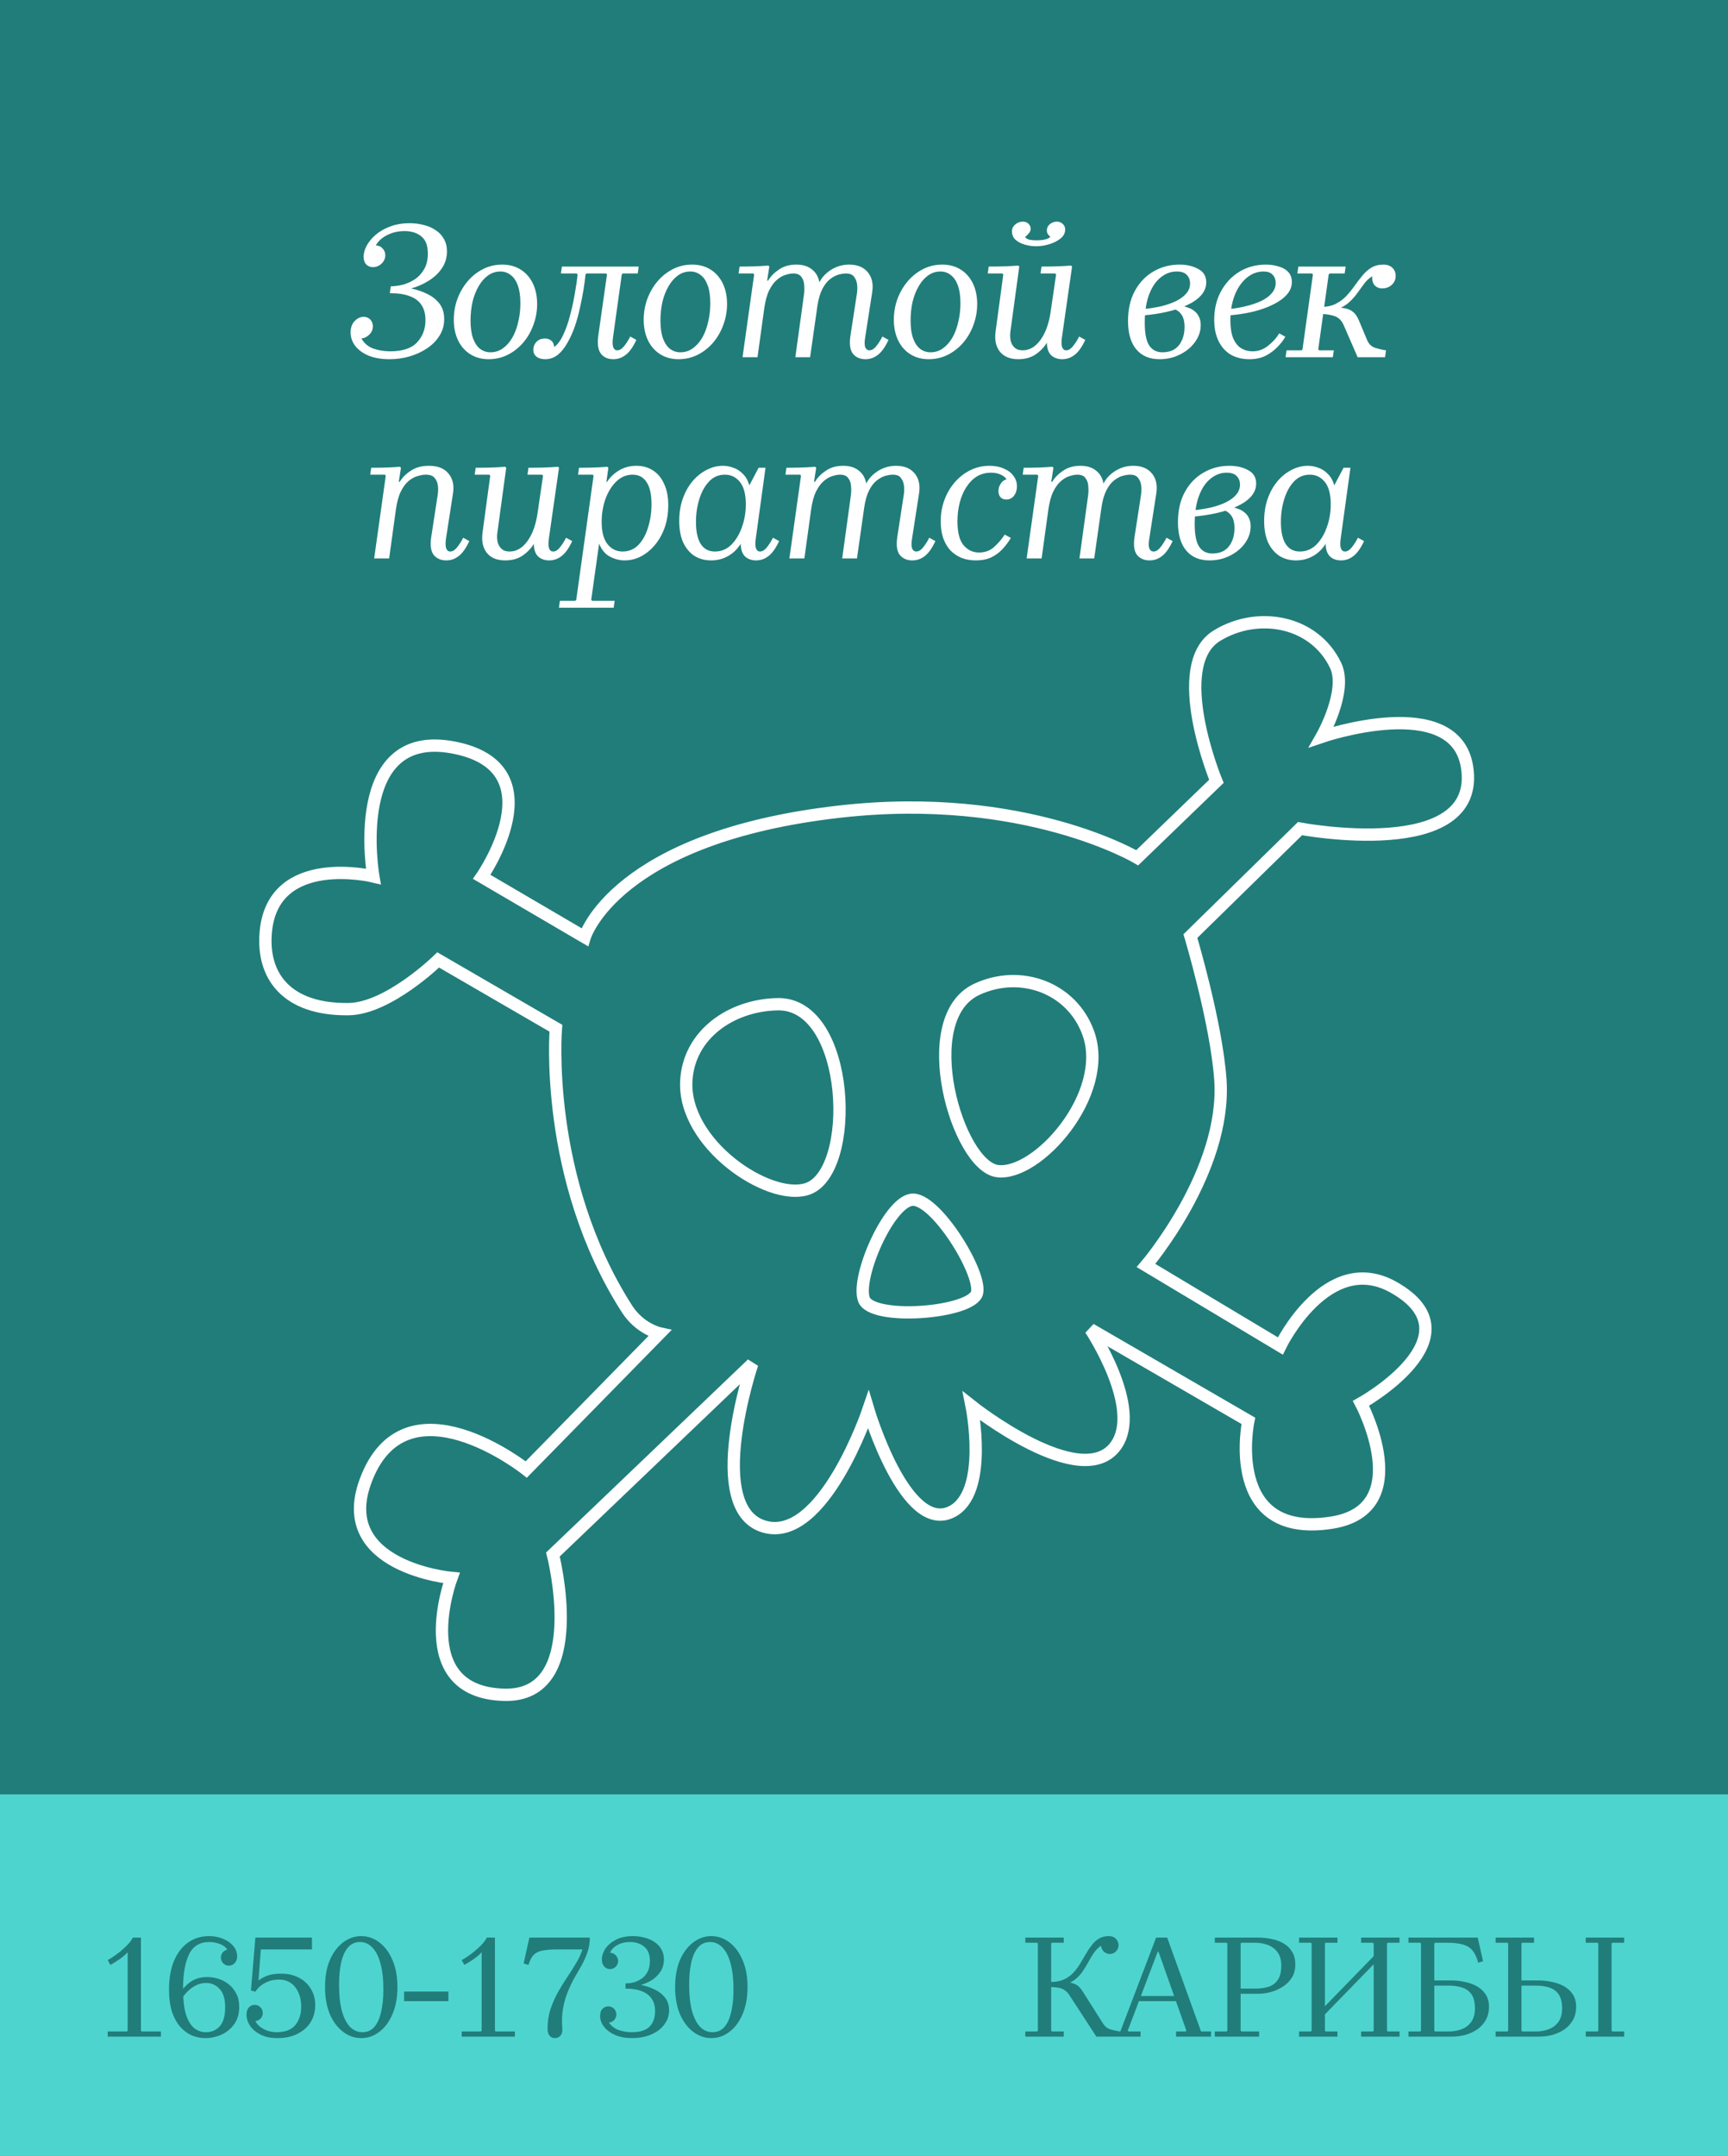 <svg width="421" height="525" viewBox="0 0 421 525" fill="none" xmlns="http://www.w3.org/2000/svg">
<rect width="421" height="525" fill="#217D7A"/>
<path d="M100.157 70.248C101.565 70.536 102.877 70.984 104.093 71.592C105.309 72.168 106.301 72.952 107.069 73.944C107.837 74.936 108.221 76.2 108.221 77.736C108.221 79.208 107.837 80.552 107.069 81.768C106.333 82.952 105.325 83.976 104.045 84.84C102.797 85.672 101.373 86.328 99.773 86.808C98.205 87.256 96.573 87.48 94.877 87.48C92.925 87.48 91.229 87.192 89.789 86.616C88.381 86.008 87.293 85.208 86.525 84.216C85.789 83.224 85.421 82.136 85.421 80.952C85.421 79.8 85.741 78.888 86.381 78.216C87.053 77.512 87.789 77.16 88.589 77.16C89.261 77.16 89.805 77.384 90.221 77.832C90.637 78.28 90.845 78.824 90.845 79.464C90.845 80.264 90.541 80.952 89.933 81.528C89.357 82.072 88.733 82.376 88.061 82.44C88.701 83.592 89.661 84.408 90.941 84.888C92.221 85.336 93.597 85.56 95.069 85.56C98.077 85.56 100.253 84.84 101.597 83.4C102.973 81.928 103.661 80.12 103.661 77.976C103.661 76.536 103.357 75.336 102.749 74.376C102.141 73.384 101.197 72.648 99.917 72.168C98.669 71.656 97.021 71.4 94.973 71.4L95.213 69.72C96.141 69.72 97.117 69.592 98.141 69.336C99.197 69.048 100.189 68.6 101.117 67.992C102.045 67.352 102.797 66.52 103.373 65.496C103.949 64.472 104.237 63.224 104.237 61.752C104.237 59.8 103.709 58.408 102.653 57.576C101.629 56.712 100.269 56.28 98.573 56.28C96.973 56.28 95.533 56.616 94.253 57.288C93.005 57.928 92.109 58.76 91.565 59.784C92.237 59.784 92.781 60.024 93.197 60.504C93.645 60.952 93.869 61.496 93.869 62.136C93.869 62.936 93.565 63.624 92.957 64.2C92.349 64.776 91.645 65.064 90.845 65.064C90.205 65.064 89.661 64.84 89.213 64.392C88.797 63.944 88.589 63.32 88.589 62.52C88.589 61.688 88.829 60.808 89.309 59.88C89.821 58.92 90.557 58.024 91.517 57.192C92.477 56.36 93.645 55.688 95.021 55.176C96.429 54.632 98.029 54.36 99.821 54.36C101.005 54.36 102.141 54.504 103.229 54.792C104.317 55.048 105.277 55.464 106.109 56.04C106.973 56.584 107.645 57.288 108.125 58.152C108.637 59.016 108.893 60.04 108.893 61.224C108.893 62.76 108.477 64.136 107.645 65.352C106.845 66.536 105.773 67.544 104.429 68.376C103.117 69.208 101.693 69.832 100.157 70.248ZM122.368 64.44C124.064 64.44 125.552 64.84 126.832 65.64C128.112 66.44 129.104 67.56 129.808 69C130.512 70.44 130.864 72.12 130.864 74.04C130.864 75.8 130.56 77.496 129.952 79.128C129.376 80.728 128.56 82.152 127.504 83.4C126.448 84.648 125.2 85.64 123.76 86.376C122.32 87.112 120.752 87.48 119.056 87.48C117.36 87.48 115.872 87.08 114.592 86.28C113.312 85.48 112.32 84.36 111.616 82.92C110.912 81.448 110.56 79.768 110.56 77.88C110.56 76.12 110.848 74.44 111.424 72.84C112.032 71.208 112.864 69.768 113.92 68.52C114.976 67.272 116.224 66.28 117.664 65.544C119.104 64.808 120.672 64.44 122.368 64.44ZM119.488 85.8C120.608 85.8 121.616 85.48 122.512 84.84C123.408 84.2 124.176 83.336 124.816 82.248C125.456 81.128 125.936 79.848 126.256 78.408C126.608 76.968 126.784 75.448 126.784 73.848C126.784 72.088 126.576 70.648 126.16 69.528C125.744 68.376 125.168 67.528 124.432 66.984C123.696 66.408 122.864 66.12 121.936 66.12C120.816 66.12 119.808 66.44 118.912 67.08C118.016 67.72 117.248 68.6 116.608 69.72C115.968 70.808 115.472 72.072 115.12 73.512C114.8 74.952 114.64 76.472 114.64 78.072C114.64 79.832 114.848 81.288 115.264 82.44C115.68 83.56 116.256 84.408 116.992 84.984C117.728 85.528 118.56 85.8 119.488 85.8ZM132.813 87.48C131.917 87.48 131.213 87.272 130.701 86.856C130.189 86.44 129.933 85.896 129.933 85.224C129.933 84.456 130.189 83.8 130.701 83.256C131.213 82.712 131.917 82.44 132.813 82.44C133.357 82.44 133.837 82.6 134.253 82.92C134.701 83.24 134.957 83.768 135.021 84.504C135.853 83.928 136.589 82.936 137.229 81.528C137.901 80.12 138.461 78.52 138.909 76.728C139.389 74.936 139.773 73.16 140.061 71.4C140.381 69.64 140.605 68.12 140.733 66.84L140.493 66.6H136.653L136.893 64.92H155.613L155.373 66.6H151.725L151.485 66.84L149.325 82.344C149.197 83.336 149.229 84.088 149.421 84.6C149.613 85.08 149.933 85.32 150.381 85.32C150.925 85.32 151.453 85.016 151.965 84.408C152.509 83.768 153.037 82.952 153.549 81.96L155.037 82.776C154.237 84.504 153.373 85.72 152.445 86.424C151.549 87.128 150.541 87.48 149.421 87.48C148.109 87.48 147.101 87.032 146.397 86.136C145.693 85.208 145.485 83.72 145.773 81.672L147.885 66.84L147.645 66.6H142.893L142.653 66.84C142.557 67.864 142.397 69.08 142.173 70.488C141.949 71.864 141.661 73.336 141.309 74.904C140.989 76.44 140.573 77.96 140.061 79.464C139.549 80.936 138.941 82.28 138.237 83.496C137.565 84.712 136.781 85.688 135.885 86.424C134.989 87.128 133.965 87.48 132.813 87.48ZM168.637 64.44C170.333 64.44 171.821 64.84 173.101 65.64C174.381 66.44 175.373 67.56 176.077 69C176.781 70.44 177.133 72.12 177.133 74.04C177.133 75.8 176.829 77.496 176.221 79.128C175.645 80.728 174.829 82.152 173.773 83.4C172.717 84.648 171.469 85.64 170.029 86.376C168.589 87.112 167.021 87.48 165.325 87.48C163.629 87.48 162.141 87.08 160.861 86.28C159.581 85.48 158.589 84.36 157.885 82.92C157.181 81.448 156.829 79.768 156.829 77.88C156.829 76.12 157.117 74.44 157.693 72.84C158.301 71.208 159.133 69.768 160.189 68.52C161.245 67.272 162.493 66.28 163.933 65.544C165.373 64.808 166.941 64.44 168.637 64.44ZM165.757 85.8C166.877 85.8 167.885 85.48 168.781 84.84C169.677 84.2 170.445 83.336 171.085 82.248C171.725 81.128 172.205 79.848 172.525 78.408C172.877 76.968 173.053 75.448 173.053 73.848C173.053 72.088 172.845 70.648 172.429 69.528C172.013 68.376 171.437 67.528 170.701 66.984C169.965 66.408 169.133 66.12 168.205 66.12C167.085 66.12 166.077 66.44 165.181 67.08C164.285 67.72 163.517 68.6 162.877 69.72C162.237 70.808 161.741 72.072 161.389 73.512C161.069 74.952 160.909 76.472 160.909 78.072C160.909 79.832 161.117 81.288 161.533 82.44C161.949 83.56 162.525 84.408 163.261 84.984C163.997 85.528 164.829 85.8 165.757 85.8ZM214.986 81.96L216.474 82.776C215.674 84.504 214.81 85.72 213.882 86.424C212.986 87.128 211.978 87.48 210.858 87.48C209.546 87.48 208.522 87.032 207.786 86.136C207.082 85.208 206.89 83.72 207.21 81.672L208.746 71.688C208.874 70.984 208.906 70.248 208.842 69.48C208.778 68.68 208.538 68.008 208.122 67.464C207.738 66.888 207.066 66.6 206.106 66.6C205.594 66.6 204.986 66.696 204.282 66.888C203.61 67.08 202.922 67.448 202.218 67.992C201.514 68.536 200.89 69.336 200.346 70.392C199.802 71.448 199.402 72.824 199.146 74.52L197.37 87H193.77L195.882 71.688C195.978 70.984 195.994 70.248 195.93 69.48C195.898 68.68 195.674 68.008 195.258 67.464C194.874 66.888 194.202 66.6 193.242 66.6C192.73 66.6 192.122 66.712 191.418 66.936C190.714 67.128 190.01 67.528 189.306 68.136C188.602 68.712 187.962 69.576 187.386 70.728C186.842 71.848 186.442 73.336 186.186 75.192L184.554 87H180.906L183.738 66.84L183.498 66.6H179.946L180.186 64.92C181.434 64.92 182.586 64.904 183.642 64.872C184.73 64.84 185.914 64.776 187.194 64.68L187.434 64.92L186.906 68.328H187.146C187.754 67.304 188.634 66.408 189.786 65.64C190.938 64.84 192.346 64.44 194.01 64.44C195.61 64.44 196.89 64.84 197.85 65.64C198.81 66.408 199.402 67.448 199.626 68.76C200.234 67.544 201.194 66.52 202.506 65.688C203.85 64.856 205.306 64.44 206.874 64.44C208.89 64.44 210.41 65.064 211.434 66.312C212.458 67.56 212.81 69.192 212.49 71.208L210.762 82.344C210.602 83.336 210.618 84.088 210.81 84.6C211.034 85.08 211.37 85.32 211.818 85.32C212.362 85.32 212.89 85.016 213.402 84.408C213.946 83.768 214.474 82.952 214.986 81.96ZM229.579 64.44C231.275 64.44 232.763 64.84 234.043 65.64C235.323 66.44 236.315 67.56 237.019 69C237.723 70.44 238.075 72.12 238.075 74.04C238.075 75.8 237.771 77.496 237.163 79.128C236.587 80.728 235.771 82.152 234.715 83.4C233.659 84.648 232.411 85.64 230.971 86.376C229.531 87.112 227.963 87.48 226.267 87.48C224.571 87.48 223.083 87.08 221.803 86.28C220.523 85.48 219.531 84.36 218.827 82.92C218.123 81.448 217.771 79.768 217.771 77.88C217.771 76.12 218.059 74.44 218.635 72.84C219.243 71.208 220.075 69.768 221.131 68.52C222.187 67.272 223.435 66.28 224.875 65.544C226.315 64.808 227.883 64.44 229.579 64.44ZM226.699 85.8C227.819 85.8 228.827 85.48 229.723 84.84C230.619 84.2 231.387 83.336 232.027 82.248C232.667 81.128 233.147 79.848 233.467 78.408C233.819 76.968 233.995 75.448 233.995 73.848C233.995 72.088 233.787 70.648 233.371 69.528C232.955 68.376 232.379 67.528 231.643 66.984C230.907 66.408 230.075 66.12 229.147 66.12C228.027 66.12 227.019 66.44 226.123 67.08C225.227 67.72 224.459 68.6 223.819 69.72C223.179 70.808 222.683 72.072 222.331 73.512C222.011 74.952 221.851 76.472 221.851 78.072C221.851 79.832 222.059 81.288 222.475 82.44C222.891 83.56 223.467 84.408 224.203 84.984C224.939 85.528 225.771 85.8 226.699 85.8ZM262.92 81.96L264.408 82.776C263.608 84.504 262.744 85.72 261.816 86.424C260.92 87.128 259.912 87.48 258.792 87.48C257.704 87.48 256.808 87.16 256.104 86.52C255.432 85.88 255.08 84.856 255.048 83.448C254.408 84.536 253.512 85.48 252.36 86.28C251.208 87.08 249.784 87.48 248.088 87.48C246.072 87.48 244.568 86.856 243.576 85.608C242.616 84.36 242.28 82.712 242.568 80.664L244.44 66.84L244.2 66.6H240.648L240.888 64.92C242.136 64.92 243.32 64.904 244.44 64.872C245.592 64.84 246.808 64.776 248.088 64.68L248.328 64.92L246.168 80.76C246.072 81.496 246.088 82.216 246.216 82.92C246.376 83.624 246.696 84.2 247.176 84.648C247.656 85.096 248.312 85.32 249.144 85.32C250.808 85.32 252.248 84.488 253.464 82.824C254.712 81.128 255.544 78.856 255.96 76.008L257.304 66.84L257.064 66.6H253.512L253.752 64.92C255 64.92 256.184 64.904 257.304 64.872C258.456 64.84 259.672 64.776 260.952 64.68L261.192 64.92L258.696 82.344C258.568 83.336 258.6 84.088 258.792 84.6C258.984 85.08 259.304 85.32 259.752 85.32C260.296 85.32 260.824 85.016 261.336 84.408C261.88 83.768 262.408 82.952 262.92 81.96ZM246.552 56.328C246.552 55.656 246.824 55.096 247.368 54.648C247.912 54.2 248.52 53.976 249.192 53.976C249.768 53.976 250.232 54.152 250.584 54.504C250.936 54.856 251.112 55.256 251.112 55.704C251.112 56.12 250.936 56.52 250.584 56.904C250.264 57.288 249.976 57.56 249.72 57.72C249.976 58.04 250.344 58.264 250.824 58.392C251.336 58.488 251.944 58.536 252.648 58.536C253.32 58.536 253.944 58.472 254.52 58.344C255.128 58.216 255.592 57.992 255.912 57.672C255.688 57.512 255.48 57.288 255.288 57C255.128 56.712 255.048 56.424 255.048 56.136C255.048 55.528 255.288 55.016 255.768 54.6C256.28 54.184 256.856 53.976 257.496 53.976C258.04 53.976 258.504 54.152 258.888 54.504C259.304 54.856 259.512 55.32 259.512 55.896C259.512 56.76 259.128 57.496 258.36 58.104C257.592 58.712 256.664 59.176 255.576 59.496C254.488 59.816 253.448 59.976 252.456 59.976C251.56 59.976 250.648 59.848 249.72 59.592C248.824 59.336 248.072 58.952 247.464 58.44C246.856 57.896 246.552 57.192 246.552 56.328ZM282.503 87.48C280.071 87.48 278.183 86.68 276.839 85.08C275.495 83.48 274.823 81.176 274.823 78.168C274.823 75.32 275.383 72.872 276.503 70.824C277.623 68.776 279.127 67.208 281.015 66.12C282.935 65 285.047 64.44 287.351 64.44C289.111 64.44 290.631 64.792 291.911 65.496C293.223 66.168 293.879 67.256 293.879 68.76C293.879 69.912 293.463 70.968 292.631 71.928C291.799 72.856 290.647 73.656 289.175 74.328C287.735 75 286.087 75.544 284.231 75.96C282.375 76.376 280.439 76.664 278.423 76.824V75.288C280.087 75.128 281.607 74.888 282.983 74.568C284.391 74.216 285.607 73.784 286.631 73.272C287.687 72.728 288.503 72.104 289.079 71.4C289.655 70.696 289.943 69.896 289.943 69C289.943 68.2 289.687 67.528 289.175 66.984C288.663 66.408 287.831 66.12 286.679 66.12C285.271 66.12 283.975 66.6 282.791 67.56C281.607 68.488 280.663 69.88 279.959 71.736C279.255 73.592 278.903 75.88 278.903 78.6C278.903 81.224 279.271 83.08 280.007 84.168C280.743 85.256 281.815 85.8 283.223 85.8C284.343 85.8 285.303 85.56 286.103 85.08C286.903 84.568 287.511 83.848 287.927 82.92C288.375 81.992 288.599 80.904 288.599 79.656C288.599 78.28 288.327 77.24 287.783 76.536C287.271 75.8 286.471 75.304 285.383 75.048L287.639 74.472C288.247 74.536 288.839 74.68 289.415 74.904C290.023 75.096 290.551 75.384 290.999 75.768C291.479 76.12 291.847 76.584 292.103 77.16C292.391 77.704 292.535 78.376 292.535 79.176C292.535 80.648 292.071 82.024 291.143 83.304C290.247 84.552 289.031 85.56 287.495 86.328C285.991 87.096 284.327 87.48 282.503 87.48ZM304.418 87.48C302.658 87.48 301.138 87.112 299.858 86.376C298.578 85.608 297.586 84.504 296.882 83.064C296.178 81.624 295.826 79.896 295.826 77.88C295.826 75.288 296.37 72.984 297.458 70.968C298.578 68.92 300.082 67.32 301.97 66.168C303.89 65.016 306.034 64.44 308.402 64.44C309.458 64.44 310.466 64.584 311.426 64.872C312.418 65.128 313.218 65.576 313.826 66.216C314.434 66.824 314.738 67.656 314.738 68.712C314.738 69.832 314.322 70.856 313.49 71.784C312.658 72.712 311.506 73.528 310.034 74.232C308.594 74.936 306.946 75.512 305.09 75.96C303.234 76.376 301.298 76.664 299.282 76.824V75.288C300.882 75.128 302.37 74.872 303.746 74.52C305.154 74.168 306.386 73.736 307.442 73.224C308.498 72.68 309.314 72.056 309.89 71.352C310.498 70.616 310.802 69.816 310.802 68.952C310.802 68.088 310.546 67.4 310.034 66.888C309.554 66.376 308.834 66.12 307.874 66.12C306.69 66.12 305.602 66.424 304.61 67.032C303.618 67.64 302.754 68.488 302.018 69.576C301.282 70.664 300.722 71.928 300.338 73.368C299.954 74.776 299.762 76.312 299.762 77.976C299.762 79.768 299.986 81.224 300.434 82.344C300.914 83.464 301.554 84.28 302.354 84.792C303.186 85.304 304.13 85.56 305.186 85.56C306.562 85.56 307.81 85.112 308.93 84.216C310.082 83.32 310.994 82.312 311.666 81.192L313.154 82.008C312.674 82.872 312.018 83.72 311.186 84.552C310.386 85.384 309.426 86.088 308.306 86.664C307.186 87.208 305.89 87.48 304.418 87.48ZM321.172 85.08L321.412 85.32H324.964L324.724 87H313.204L313.444 85.32H317.092L317.332 85.08L319.876 66.84L319.636 66.6H316.084L316.324 64.92H327.844L327.604 66.6H323.956L323.716 66.84L321.172 85.08ZM330.772 87L327.364 79.176C326.852 77.992 326.052 77.24 324.964 76.92C323.908 76.6 322.724 76.44 321.412 76.44L321.652 74.76H323.092C324.82 74.76 326.18 74.84 327.172 75C328.196 75.128 328.996 75.432 329.572 75.912C330.18 76.36 330.692 77.096 331.108 78.12L333.076 82.824C333.492 83.784 334.132 84.408 334.996 84.696C335.892 84.984 336.788 85.192 337.684 85.32L337.444 87H330.772ZM337.06 64.44C337.956 64.44 338.676 64.696 339.22 65.208C339.764 65.72 340.036 66.392 340.036 67.224C340.036 68.056 339.716 68.776 339.076 69.384C338.436 69.96 337.652 70.248 336.724 70.248C336.02 70.248 335.428 70.008 334.948 69.528C334.468 69.016 334.26 68.264 334.324 67.272C333.556 67.752 332.9 68.36 332.356 69.096C331.812 69.832 331.252 70.6 330.676 71.4C330.132 72.168 329.476 72.904 328.708 73.608C327.972 74.28 327.028 74.84 325.876 75.288C324.724 75.704 323.252 75.912 321.46 75.912L321.652 74.76C323.124 74.76 324.356 74.52 325.348 74.04C326.372 73.528 327.252 72.888 327.988 72.12C328.724 71.32 329.396 70.488 330.004 69.624C330.644 68.728 331.284 67.896 331.924 67.128C332.564 66.328 333.284 65.688 334.084 65.208C334.916 64.696 335.908 64.44 337.06 64.44ZM112.855 130.96L114.343 131.776C113.543 133.504 112.679 134.72 111.751 135.424C110.855 136.128 109.847 136.48 108.727 136.48C107.415 136.48 106.391 136.032 105.655 135.136C104.951 134.208 104.759 132.72 105.079 130.672L106.615 120.688C106.743 119.984 106.775 119.248 106.711 118.48C106.647 117.68 106.391 117.008 105.943 116.464C105.527 115.888 104.791 115.6 103.735 115.6C103.159 115.6 102.503 115.712 101.767 115.936C101.031 116.128 100.295 116.528 99.559 117.136C98.855 117.712 98.215 118.576 97.639 119.728C97.095 120.848 96.695 122.336 96.439 124.192L94.807 136H91.159L93.991 115.84L93.751 115.6H90.199L90.439 113.92C91.687 113.92 92.839 113.904 93.895 113.872C94.983 113.84 96.167 113.776 97.447 113.68L97.687 113.92L97.159 117.328H97.399C98.007 116.304 98.903 115.408 100.087 114.64C101.271 113.84 102.743 113.44 104.503 113.44C106.647 113.44 108.231 114.064 109.255 115.312C110.311 116.56 110.679 118.192 110.359 120.208L108.631 131.344C108.503 132.336 108.535 133.088 108.727 133.6C108.919 134.08 109.239 134.32 109.687 134.32C110.231 134.32 110.759 134.016 111.271 133.408C111.815 132.768 112.343 131.952 112.855 130.96ZM137.921 130.96L139.409 131.776C138.609 133.504 137.745 134.72 136.817 135.424C135.921 136.128 134.913 136.48 133.793 136.48C132.705 136.48 131.809 136.16 131.105 135.52C130.433 134.88 130.081 133.856 130.049 132.448C129.409 133.536 128.513 134.48 127.361 135.28C126.209 136.08 124.785 136.48 123.089 136.48C121.073 136.48 119.569 135.856 118.577 134.608C117.617 133.36 117.281 131.712 117.569 129.664L119.441 115.84L119.201 115.6H115.649L115.889 113.92C117.137 113.92 118.321 113.904 119.441 113.872C120.593 113.84 121.809 113.776 123.089 113.68L123.329 113.92L121.169 129.76C121.073 130.496 121.089 131.216 121.217 131.92C121.377 132.624 121.697 133.2 122.177 133.648C122.657 134.096 123.313 134.32 124.145 134.32C125.809 134.32 127.249 133.488 128.465 131.824C129.713 130.128 130.545 127.856 130.961 125.008L132.305 115.84L132.065 115.6H128.513L128.753 113.92C130.001 113.92 131.185 113.904 132.305 113.872C133.457 113.84 134.673 113.776 135.953 113.68L136.193 113.92L133.697 131.344C133.569 132.336 133.601 133.088 133.793 133.6C133.985 134.08 134.305 134.32 134.753 134.32C135.297 134.32 135.825 134.016 136.337 133.408C136.881 132.768 137.409 131.952 137.921 130.96ZM136.17 148L136.41 146.32H140.154L140.394 146.08L144.618 115.84L144.378 115.6H140.826L141.066 113.92C142.314 113.92 143.45 113.904 144.474 113.872C145.53 113.84 146.698 113.776 147.978 113.68L148.218 113.92L147.738 117.376H147.882C148.618 116.224 149.61 115.28 150.858 114.544C152.106 113.808 153.498 113.44 155.034 113.44C156.602 113.44 157.962 113.824 159.114 114.592C160.266 115.328 161.162 116.416 161.802 117.856C162.474 119.264 162.81 120.992 162.81 123.04C162.81 124.992 162.522 126.8 161.946 128.464C161.37 130.096 160.57 131.52 159.546 132.736C158.554 133.92 157.418 134.848 156.138 135.52C154.89 136.16 153.562 136.48 152.154 136.48C150.97 136.48 149.786 136.176 148.602 135.568C147.45 134.96 146.57 133.904 145.962 132.4L144.042 146.08L144.282 146.32H149.754L149.514 148H136.17ZM146.586 127.072C146.586 129.536 147.066 131.36 148.026 132.544C148.986 133.728 150.202 134.32 151.674 134.32C153.21 134.32 154.506 133.776 155.562 132.688C156.618 131.568 157.402 130.128 157.914 128.368C158.458 126.608 158.73 124.752 158.73 122.8C158.73 120.4 158.33 118.608 157.53 117.424C156.762 116.208 155.626 115.6 154.122 115.6C152.618 115.6 151.29 116.16 150.138 117.28C149.018 118.368 148.138 119.792 147.498 121.552C146.89 123.28 146.586 125.12 146.586 127.072ZM165.482 126.88C165.482 124.896 165.77 123.088 166.346 121.456C166.922 119.824 167.706 118.416 168.698 117.232C169.722 116.016 170.874 115.088 172.154 114.448C173.434 113.776 174.762 113.44 176.138 113.44C177.002 113.44 177.85 113.6 178.682 113.92C179.546 114.208 180.314 114.704 180.986 115.408C181.69 116.08 182.218 117.008 182.57 118.192L184.826 113.92H186.506L184.106 131.344C183.978 132.336 184.01 133.088 184.202 133.6C184.394 134.08 184.714 134.32 185.162 134.32C185.706 134.32 186.234 134.016 186.746 133.408C187.29 132.768 187.818 131.952 188.33 130.96L189.818 131.776C189.018 133.504 188.154 134.72 187.226 135.424C186.33 136.128 185.322 136.48 184.202 136.48C183.114 136.48 182.218 136.16 181.514 135.52C180.842 134.848 180.49 133.824 180.458 132.448C179.658 133.728 178.634 134.72 177.386 135.424C176.138 136.128 174.762 136.48 173.258 136.48C171.722 136.48 170.362 136.112 169.178 135.376C168.026 134.608 167.114 133.52 166.442 132.112C165.802 130.672 165.482 128.928 165.482 126.88ZM169.562 127.12C169.562 129.52 169.962 131.328 170.762 132.544C171.562 133.728 172.698 134.32 174.17 134.32C175.706 134.32 177.034 133.776 178.154 132.688C179.274 131.568 180.138 130.144 180.746 128.416C181.386 126.656 181.706 124.8 181.706 122.848C181.706 120.384 181.226 118.56 180.266 117.376C179.306 116.192 178.09 115.6 176.618 115.6C175.082 115.6 173.786 116.16 172.73 117.28C171.706 118.368 170.922 119.792 170.378 121.552C169.834 123.28 169.562 125.136 169.562 127.12ZM226.403 130.96L227.891 131.776C227.091 133.504 226.227 134.72 225.299 135.424C224.403 136.128 223.395 136.48 222.275 136.48C220.963 136.48 219.939 136.032 219.203 135.136C218.499 134.208 218.307 132.72 218.627 130.672L220.163 120.688C220.291 119.984 220.323 119.248 220.259 118.48C220.195 117.68 219.955 117.008 219.539 116.464C219.155 115.888 218.483 115.6 217.523 115.6C217.011 115.6 216.403 115.696 215.699 115.888C215.027 116.08 214.339 116.448 213.635 116.992C212.931 117.536 212.307 118.336 211.763 119.392C211.219 120.448 210.819 121.824 210.563 123.52L208.787 136H205.187L207.299 120.688C207.395 119.984 207.411 119.248 207.347 118.48C207.315 117.68 207.091 117.008 206.675 116.464C206.291 115.888 205.619 115.6 204.659 115.6C204.147 115.6 203.539 115.712 202.835 115.936C202.131 116.128 201.427 116.528 200.723 117.136C200.019 117.712 199.379 118.576 198.803 119.728C198.259 120.848 197.859 122.336 197.603 124.192L195.971 136H192.323L195.155 115.84L194.915 115.6H191.363L191.603 113.92C192.851 113.92 194.003 113.904 195.059 113.872C196.147 113.84 197.331 113.776 198.611 113.68L198.851 113.92L198.323 117.328H198.563C199.171 116.304 200.051 115.408 201.203 114.64C202.355 113.84 203.763 113.44 205.427 113.44C207.027 113.44 208.307 113.84 209.267 114.64C210.227 115.408 210.819 116.448 211.043 117.76C211.651 116.544 212.611 115.52 213.923 114.688C215.267 113.856 216.723 113.44 218.291 113.44C220.307 113.44 221.827 114.064 222.851 115.312C223.875 116.56 224.227 118.192 223.907 120.208L222.179 131.344C222.019 132.336 222.035 133.088 222.227 133.6C222.451 134.08 222.787 134.32 223.235 134.32C223.779 134.32 224.307 134.016 224.819 133.408C225.363 132.768 225.891 131.952 226.403 130.96ZM237.732 136.48C236.452 136.48 235.284 136.272 234.228 135.856C233.172 135.408 232.26 134.784 231.492 133.984C230.756 133.152 230.18 132.144 229.764 130.96C229.38 129.776 229.188 128.448 229.188 126.976C229.188 125.12 229.492 123.376 230.1 121.744C230.708 120.112 231.556 118.672 232.644 117.424C233.732 116.176 234.996 115.2 236.436 114.496C237.876 113.792 239.428 113.44 241.092 113.44C242.404 113.44 243.556 113.664 244.548 114.112C245.572 114.528 246.356 115.12 246.9 115.888C247.476 116.624 247.764 117.472 247.764 118.432C247.764 119.328 247.524 120.096 247.044 120.736C246.564 121.344 245.94 121.648 245.172 121.648C244.564 121.648 244.084 121.456 243.732 121.072C243.412 120.688 243.252 120.192 243.252 119.584C243.252 118.848 243.492 118.176 243.972 117.568C244.452 116.96 245.092 116.656 245.892 116.656C246.532 116.656 246.932 116.848 247.092 117.232C247.284 117.616 247.38 118.032 247.38 118.48L245.94 118.816C245.94 118.08 245.748 117.44 245.364 116.896C245.012 116.32 244.5 115.888 243.828 115.6C243.188 115.28 242.404 115.12 241.476 115.12C240.132 115.12 238.948 115.44 237.924 116.08C236.932 116.72 236.084 117.6 235.38 118.72C234.676 119.808 234.148 121.072 233.796 122.512C233.444 123.92 233.268 125.392 233.268 126.928C233.268 129.648 233.764 131.6 234.756 132.784C235.78 133.968 237.028 134.56 238.5 134.56C239.972 134.56 241.204 134.112 242.196 133.216C243.22 132.288 244.084 131.28 244.788 130.192L246.276 131.008C245.732 131.936 245.076 132.816 244.308 133.648C243.572 134.48 242.66 135.168 241.572 135.712C240.516 136.224 239.236 136.48 237.732 136.48ZM284.204 130.96L285.692 131.776C284.892 133.504 284.028 134.72 283.1 135.424C282.204 136.128 281.196 136.48 280.076 136.48C278.764 136.48 277.74 136.032 277.004 135.136C276.3 134.208 276.108 132.72 276.428 130.672L277.964 120.688C278.092 119.984 278.124 119.248 278.06 118.48C277.996 117.68 277.756 117.008 277.34 116.464C276.956 115.888 276.284 115.6 275.324 115.6C274.812 115.6 274.204 115.696 273.5 115.888C272.828 116.08 272.14 116.448 271.436 116.992C270.732 117.536 270.108 118.336 269.564 119.392C269.02 120.448 268.62 121.824 268.364 123.52L266.588 136H262.988L265.1 120.688C265.196 119.984 265.212 119.248 265.148 118.48C265.116 117.68 264.892 117.008 264.476 116.464C264.092 115.888 263.42 115.6 262.46 115.6C261.948 115.6 261.34 115.712 260.636 115.936C259.932 116.128 259.228 116.528 258.524 117.136C257.82 117.712 257.18 118.576 256.604 119.728C256.06 120.848 255.66 122.336 255.404 124.192L253.772 136H250.124L252.956 115.84L252.716 115.6H249.164L249.404 113.92C250.652 113.92 251.804 113.904 252.86 113.872C253.948 113.84 255.132 113.776 256.412 113.68L256.652 113.92L256.124 117.328H256.364C256.972 116.304 257.852 115.408 259.004 114.64C260.156 113.84 261.564 113.44 263.228 113.44C264.828 113.44 266.108 113.84 267.068 114.64C268.028 115.408 268.62 116.448 268.844 117.76C269.452 116.544 270.412 115.52 271.724 114.688C273.068 113.856 274.524 113.44 276.092 113.44C278.108 113.44 279.628 114.064 280.652 115.312C281.676 116.56 282.028 118.192 281.708 120.208L279.98 131.344C279.82 132.336 279.836 133.088 280.028 133.6C280.252 134.08 280.588 134.32 281.036 134.32C281.58 134.32 282.108 134.016 282.62 133.408C283.164 132.768 283.692 131.952 284.204 130.96ZM294.668 136.48C292.236 136.48 290.348 135.68 289.004 134.08C287.66 132.48 286.988 130.176 286.988 127.168C286.988 124.32 287.548 121.872 288.668 119.824C289.788 117.776 291.292 116.208 293.18 115.12C295.1 114 297.212 113.44 299.516 113.44C301.276 113.44 302.796 113.792 304.076 114.496C305.388 115.168 306.044 116.256 306.044 117.76C306.044 118.912 305.628 119.968 304.796 120.928C303.964 121.856 302.812 122.656 301.34 123.328C299.9 124 298.252 124.544 296.396 124.96C294.54 125.376 292.604 125.664 290.588 125.824V124.288C292.252 124.128 293.772 123.888 295.148 123.568C296.556 123.216 297.772 122.784 298.796 122.272C299.852 121.728 300.668 121.104 301.244 120.4C301.82 119.696 302.108 118.896 302.108 118C302.108 117.2 301.852 116.528 301.34 115.984C300.828 115.408 299.996 115.12 298.844 115.12C297.436 115.12 296.14 115.6 294.956 116.56C293.772 117.488 292.828 118.88 292.124 120.736C291.42 122.592 291.068 124.88 291.068 127.6C291.068 130.224 291.436 132.08 292.172 133.168C292.908 134.256 293.98 134.8 295.388 134.8C296.508 134.8 297.468 134.56 298.268 134.08C299.068 133.568 299.676 132.848 300.092 131.92C300.54 130.992 300.764 129.904 300.764 128.656C300.764 127.28 300.492 126.24 299.948 125.536C299.436 124.8 298.636 124.304 297.548 124.048L299.804 123.472C300.412 123.536 301.004 123.68 301.58 123.904C302.188 124.096 302.716 124.384 303.164 124.768C303.644 125.12 304.012 125.584 304.268 126.16C304.556 126.704 304.7 127.376 304.7 128.176C304.7 129.648 304.236 131.024 303.308 132.304C302.412 133.552 301.196 134.56 299.66 135.328C298.156 136.096 296.492 136.48 294.668 136.48ZM307.991 126.88C307.991 124.896 308.279 123.088 308.855 121.456C309.431 119.824 310.215 118.416 311.207 117.232C312.231 116.016 313.383 115.088 314.663 114.448C315.943 113.776 317.271 113.44 318.647 113.44C319.511 113.44 320.359 113.6 321.191 113.92C322.055 114.208 322.823 114.704 323.495 115.408C324.199 116.08 324.727 117.008 325.079 118.192L327.335 113.92H329.015L326.615 131.344C326.487 132.336 326.519 133.088 326.711 133.6C326.903 134.08 327.223 134.32 327.671 134.32C328.215 134.32 328.743 134.016 329.255 133.408C329.799 132.768 330.327 131.952 330.839 130.96L332.327 131.776C331.527 133.504 330.663 134.72 329.735 135.424C328.839 136.128 327.831 136.48 326.711 136.48C325.623 136.48 324.727 136.16 324.023 135.52C323.351 134.848 322.999 133.824 322.967 132.448C322.167 133.728 321.143 134.72 319.895 135.424C318.647 136.128 317.271 136.48 315.767 136.48C314.231 136.48 312.871 136.112 311.687 135.376C310.535 134.608 309.623 133.52 308.951 132.112C308.311 130.672 307.991 128.928 307.991 126.88ZM312.071 127.12C312.071 129.52 312.471 131.328 313.271 132.544C314.071 133.728 315.207 134.32 316.679 134.32C318.215 134.32 319.543 133.776 320.663 132.688C321.783 131.568 322.647 130.144 323.255 128.416C323.895 126.656 324.215 124.8 324.215 122.848C324.215 120.384 323.735 118.56 322.775 117.376C321.815 116.192 320.599 115.6 319.127 115.6C317.591 115.6 316.295 116.16 315.239 117.28C314.215 118.368 313.431 119.792 312.887 121.552C312.343 123.28 312.071 125.136 312.071 127.12Z" fill="white"/>
<rect y="437" width="421" height="88" fill="#4ED4CF"/>
<path d="M31.1 496V475.444C30.644 475.972 30.008 476.524 29.192 477.1C28.4 477.652 27.632 478.132 26.888 478.54L26.24 477.352C26.528 477.208 26.948 476.956 27.5 476.596C28.076 476.212 28.676 475.768 29.3 475.264C29.948 474.736 30.548 474.184 31.1 473.608C31.652 473.032 32.072 472.456 32.36 471.88H34.34V496H31.1ZM26.24 496V494.74H30.92L31.1 494.56H34.34L34.52 494.74H39.2V496H26.24ZM50 496.36C48.944 496.36 47.888 496.156 46.832 495.748C45.8 495.316 44.852 494.632 43.988 493.696C43.148 492.76 42.464 491.548 41.936 490.06C41.432 488.548 41.18 486.712 41.18 484.552C41.18 481.864 41.576 479.548 42.368 477.604C43.184 475.66 44.324 474.16 45.788 473.104C47.276 472.048 49.004 471.52 50.972 471.52C52.172 471.52 53.288 471.736 54.32 472.168C55.352 472.576 56.18 473.152 56.804 473.896C57.452 474.64 57.776 475.504 57.776 476.488C57.776 477.16 57.572 477.7 57.164 478.108C56.78 478.516 56.312 478.72 55.76 478.72C55.232 478.72 54.776 478.528 54.392 478.144C54.008 477.76 53.816 477.28 53.816 476.704C53.816 476.368 53.924 476.02 54.14 475.66C54.356 475.3 54.764 475.012 55.364 474.796C54.932 474.148 54.296 473.68 53.456 473.392C52.616 473.104 51.788 472.96 50.972 472.96C48.668 472.96 47.024 473.968 46.04 475.984C45.08 478 44.6 480.784 44.6 484.336C44.6 486.976 44.84 489.076 45.32 490.636C45.824 492.172 46.496 493.276 47.336 493.948C48.176 494.596 49.112 494.92 50.144 494.92C51.56 494.92 52.7 494.428 53.564 493.444C54.428 492.436 54.86 490.912 54.86 488.872C54.86 486.832 54.404 485.332 53.492 484.372C52.604 483.412 51.512 482.932 50.216 482.932C49.04 482.932 47.912 483.304 46.832 484.048C45.776 484.768 44.792 485.872 43.88 487.36V485.38C44.504 484.324 45.356 483.412 46.436 482.644C47.54 481.876 48.896 481.492 50.504 481.492C51.416 481.492 52.328 481.636 53.24 481.924C54.152 482.212 54.98 482.656 55.724 483.256C56.492 483.856 57.104 484.612 57.56 485.524C58.04 486.436 58.28 487.504 58.28 488.728C58.28 490.408 57.872 491.824 57.056 492.976C56.24 494.104 55.196 494.956 53.924 495.532C52.676 496.084 51.368 496.36 50 496.36ZM67.62 496.36C66.011 496.36 64.644 496.084 63.516 495.532C62.388 494.956 61.523 494.236 60.923 493.372C60.347 492.484 60.059 491.572 60.059 490.636L62.219 492.22C62.627 493.012 63.3 493.66 64.236 494.164C65.195 494.668 66.24 494.92 67.368 494.92C69.48 494.92 71.004 494.344 71.939 493.192C72.9 492.016 73.379 490.528 73.379 488.728C73.379 486.808 72.9 485.224 71.939 483.976C70.98 482.728 69.647 482.104 67.944 482.104C66.767 482.104 65.663 482.368 64.632 482.896C63.599 483.424 62.795 484.144 62.219 485.056L61.139 484.768L62.219 471.88H76.007V474.76H63.551L62.975 482.356C63.407 481.972 64.055 481.6 64.919 481.24C65.808 480.856 66.996 480.664 68.484 480.664C70.115 480.664 71.555 480.988 72.803 481.636C74.052 482.284 75.023 483.184 75.719 484.336C76.439 485.488 76.799 486.82 76.799 488.332C76.799 489.868 76.427 491.248 75.683 492.472C74.939 493.672 73.871 494.62 72.48 495.316C71.112 496.012 69.492 496.36 67.62 496.36ZM62.219 492.22L60.059 490.636C60.059 489.868 60.252 489.28 60.636 488.872C61.044 488.464 61.511 488.26 62.039 488.26C62.592 488.26 63.059 488.452 63.444 488.836C63.828 489.22 64.019 489.688 64.019 490.24C64.019 490.768 63.84 491.224 63.48 491.608C63.12 491.968 62.7 492.172 62.219 492.22ZM88.007 496.36C86.423 496.36 84.959 495.856 83.615 494.848C82.271 493.84 81.191 492.412 80.375 490.564C79.583 488.692 79.187 486.484 79.187 483.94C79.187 481.372 79.583 479.164 80.375 477.316C81.191 475.468 82.271 474.04 83.615 473.032C84.959 472.024 86.423 471.52 88.007 471.52C89.615 471.52 91.079 472.024 92.399 473.032C93.743 474.04 94.811 475.468 95.603 477.316C96.419 479.164 96.827 481.372 96.827 483.94C96.827 486.484 96.419 488.692 95.603 490.564C94.811 492.412 93.743 493.84 92.399 494.848C91.079 495.856 89.615 496.36 88.007 496.36ZM88.295 494.92C89.519 494.92 90.503 494.476 91.247 493.588C91.991 492.7 92.531 491.476 92.867 489.916C93.227 488.356 93.407 486.568 93.407 484.552C93.407 482.008 93.167 479.884 92.687 478.18C92.231 476.452 91.571 475.156 90.707 474.292C89.867 473.404 88.871 472.96 87.719 472.96C86.519 472.96 85.535 473.404 84.767 474.292C84.023 475.18 83.471 476.404 83.111 477.964C82.775 479.524 82.607 481.312 82.607 483.328C82.607 485.872 82.835 488.008 83.291 489.736C83.771 491.44 84.431 492.736 85.271 493.624C86.135 494.488 87.143 494.92 88.295 494.92ZM98.45 485.02H109.25V487.36H98.45V485.02ZM117.345 496V475.444C116.889 475.972 116.253 476.524 115.437 477.1C114.645 477.652 113.877 478.132 113.133 478.54L112.485 477.352C112.773 477.208 113.193 476.956 113.745 476.596C114.321 476.212 114.921 475.768 115.545 475.264C116.193 474.736 116.793 474.184 117.345 473.608C117.897 473.032 118.317 472.456 118.605 471.88H120.585V496H117.345ZM112.485 496V494.74H117.165L117.345 494.56H120.585L120.765 494.74H125.445V496H112.485ZM143.697 471.88C143.697 473.128 143.517 474.292 143.157 475.372C142.797 476.428 142.341 477.46 141.789 478.468C141.237 479.476 140.649 480.508 140.025 481.564C139.425 482.62 138.873 483.76 138.369 484.984C137.865 486.208 137.469 487.564 137.181 489.052C136.917 490.54 136.857 492.22 137.001 494.092C137.049 494.812 136.893 495.376 136.533 495.784C136.173 496.168 135.729 496.36 135.201 496.36C134.673 496.36 134.241 496.168 133.905 495.784C133.569 495.376 133.401 494.812 133.401 494.092C133.401 492.412 133.629 490.852 134.085 489.412C134.565 487.972 135.153 486.616 135.849 485.344C136.569 484.048 137.325 482.812 138.117 481.636C138.909 480.46 139.641 479.308 140.313 478.18C141.009 477.052 141.537 475.912 141.897 474.76H135.813C134.421 474.76 133.257 474.844 132.321 475.012C131.409 475.156 130.665 475.492 130.089 476.02C129.537 476.548 129.093 477.388 128.757 478.54L127.569 478.18L128.973 471.88H143.697ZM153.978 496.36C152.418 496.36 151.05 496.108 149.874 495.604C148.722 495.1 147.822 494.44 147.174 493.624C146.526 492.784 146.202 491.908 146.202 490.996L148.362 492.58C148.962 493.444 149.766 494.056 150.774 494.416C151.782 494.752 152.826 494.92 153.906 494.92C155.898 494.92 157.338 494.476 158.226 493.588C159.138 492.7 159.594 491.416 159.594 489.736C159.594 488.584 159.33 487.612 158.802 486.82C158.274 486.004 157.47 485.38 156.39 484.948C155.334 484.516 154.002 484.3 152.394 484.3V483.04C153.378 483.04 154.47 483.136 155.67 483.328C156.894 483.52 158.058 483.868 159.162 484.372C160.29 484.852 161.214 485.524 161.934 486.388C162.654 487.228 163.014 488.296 163.014 489.592C163.014 490.648 162.762 491.596 162.258 492.436C161.778 493.276 161.118 493.996 160.278 494.596C159.438 495.172 158.478 495.616 157.398 495.928C156.318 496.216 155.178 496.36 153.978 496.36ZM148.362 492.58L146.202 490.996C146.202 490.228 146.394 489.64 146.778 489.232C147.186 488.824 147.654 488.62 148.182 488.62C148.734 488.62 149.202 488.812 149.586 489.196C149.97 489.58 150.162 490.048 150.162 490.6C150.162 491.128 149.982 491.584 149.622 491.968C149.262 492.328 148.842 492.532 148.362 492.58ZM148.614 479.548C148.086 479.548 147.618 479.344 147.21 478.936C146.826 478.504 146.634 477.916 146.634 477.172L148.614 475.588C148.998 475.588 149.334 475.684 149.622 475.876C149.91 476.044 150.138 476.284 150.306 476.596C150.498 476.884 150.594 477.208 150.594 477.568C150.594 478.12 150.402 478.588 150.018 478.972C149.634 479.356 149.166 479.548 148.614 479.548ZM152.394 483.94V483.04C153.042 483.04 153.702 482.956 154.374 482.788C155.07 482.596 155.718 482.296 156.318 481.888C156.918 481.48 157.398 480.928 157.758 480.232C158.142 479.512 158.334 478.624 158.334 477.568C158.334 476.008 157.878 474.856 156.966 474.112C156.054 473.344 154.89 472.96 153.474 472.96C152.298 472.96 151.266 473.212 150.378 473.716C149.514 474.196 148.926 474.82 148.614 475.588L146.634 477.172C146.634 476.332 146.91 475.48 147.462 474.616C148.038 473.752 148.89 473.02 150.018 472.42C151.146 471.82 152.55 471.52 154.23 471.52C155.19 471.52 156.114 471.64 157.002 471.88C157.89 472.096 158.694 472.444 159.414 472.924C160.134 473.38 160.698 473.968 161.106 474.688C161.538 475.384 161.754 476.212 161.754 477.172C161.754 478.3 161.478 479.296 160.926 480.16C160.374 481 159.642 481.708 158.73 482.284C157.818 482.836 156.81 483.256 155.706 483.544C154.602 483.808 153.498 483.94 152.394 483.94ZM173.303 496.36C171.719 496.36 170.255 495.856 168.911 494.848C167.567 493.84 166.487 492.412 165.671 490.564C164.879 488.692 164.483 486.484 164.483 483.94C164.483 481.372 164.879 479.164 165.671 477.316C166.487 475.468 167.567 474.04 168.911 473.032C170.255 472.024 171.719 471.52 173.303 471.52C174.911 471.52 176.375 472.024 177.695 473.032C179.039 474.04 180.107 475.468 180.899 477.316C181.715 479.164 182.123 481.372 182.123 483.94C182.123 486.484 181.715 488.692 180.899 490.564C180.107 492.412 179.039 493.84 177.695 494.848C176.375 495.856 174.911 496.36 173.303 496.36ZM173.591 494.92C174.815 494.92 175.799 494.476 176.543 493.588C177.287 492.7 177.827 491.476 178.163 489.916C178.523 488.356 178.703 486.568 178.703 484.552C178.703 482.008 178.463 479.884 177.983 478.18C177.527 476.452 176.867 475.156 176.003 474.292C175.163 473.404 174.167 472.96 173.015 472.96C171.815 472.96 170.831 473.404 170.063 474.292C169.319 475.18 168.767 476.404 168.407 477.964C168.071 479.524 167.903 481.312 167.903 483.328C167.903 485.872 168.131 488.008 168.587 489.736C169.067 491.44 169.727 492.736 170.567 493.624C171.431 494.488 172.439 494.92 173.591 494.92Z" fill="#217D7A"/>
<path d="M249.8 496V494.74H252.68L252.86 494.56V473.32L252.68 473.14H249.8V471.88H259.16V473.14H256.28L256.1 473.32V494.56L256.28 494.74H259.16V496H249.8ZM256.1 483.94V482.68C257.324 482.68 258.368 482.476 259.232 482.068C260.096 481.66 260.84 481.132 261.464 480.484C262.088 479.812 262.64 479.08 263.12 478.288C263.6 477.496 264.068 476.704 264.524 475.912C264.98 475.12 265.46 474.4 265.964 473.752C266.468 473.08 267.056 472.54 267.728 472.132C268.4 471.724 269.204 471.52 270.14 471.52C270.884 471.52 271.46 471.736 271.868 472.168C272.276 472.576 272.492 473.08 272.516 473.68C272.54 474.256 272.336 474.772 271.904 475.228C271.496 475.66 270.98 475.876 270.356 475.876C269.9 475.876 269.456 475.708 269.024 475.372C268.616 475.036 268.352 474.532 268.232 473.86C267.536 474.364 266.948 474.964 266.468 475.66C266.012 476.332 265.58 477.052 265.172 477.82C264.764 478.564 264.32 479.296 263.84 480.016C263.36 480.736 262.772 481.384 262.076 481.96C261.404 482.536 260.54 482.98 259.484 483.292L259.376 482.68C260.192 482.728 260.852 482.836 261.356 483.004C261.884 483.148 262.34 483.388 262.724 483.724C263.108 484.06 263.504 484.552 263.912 485.2L268.772 492.868C269.252 493.588 269.876 494.056 270.644 494.272C271.436 494.488 272.168 494.644 272.84 494.74V496H267.116L260.6 485.992C260.216 485.392 259.796 484.948 259.34 484.66C258.908 484.372 258.428 484.18 257.9 484.084C257.372 483.988 256.772 483.94 256.1 483.94ZM270.866 496V494.74H272.954L281.666 471.88H284.366L292.61 494.74H295.058V496H286.526V494.74H288.866L289.046 494.56L282.242 475.3H282.062L274.754 494.56L274.934 494.74H277.886V496H270.866ZM276.59 487.36V486.1H287.354V487.36H276.59ZM295.963 496V494.74H298.843L299.023 494.56V473.32L298.843 473.14H295.963V471.88H306.583C307.615 471.88 308.659 471.988 309.715 472.204C310.771 472.396 311.743 472.744 312.631 473.248C313.519 473.728 314.227 474.4 314.755 475.264C315.307 476.104 315.583 477.16 315.583 478.432C315.583 479.68 315.295 480.76 314.719 481.672C314.143 482.56 313.399 483.292 312.487 483.868C311.575 484.444 310.591 484.876 309.535 485.164C308.503 485.428 307.519 485.56 306.583 485.56H300.643L302.263 485.236V494.56L302.443 494.74H306.763V496H295.963ZM302.263 484.66L300.643 484.3H305.863C307.039 484.3 308.095 484.156 309.031 483.868C309.991 483.556 310.747 483.004 311.299 482.212C311.875 481.396 312.163 480.232 312.163 478.72C312.163 477.4 311.875 476.332 311.299 475.516C310.723 474.7 309.955 474.1 308.995 473.716C308.035 473.332 306.991 473.14 305.863 473.14H302.443L302.263 473.32V484.66ZM331.616 496V494.74H334.496L334.676 494.56V473.32L334.496 473.14H331.616V471.88H340.976V473.14H338.096L337.916 473.32V494.56L338.096 494.74H340.976V496H331.616ZM316.496 496V494.74H319.376L319.556 494.56V473.32L319.376 473.14H316.496V471.88H325.856V473.14H322.976L322.796 473.32V494.56L322.976 494.74H325.856V496H316.496ZM322.076 491.32V489.34L335.396 475.66V477.64L322.076 491.32ZM343.145 496V494.74H346.025L346.205 494.56V473.32L346.025 473.14H343.145V471.88H360.029L361.325 477.64L360.137 478C359.801 476.728 359.345 475.744 358.769 475.048C358.217 474.352 357.437 473.86 356.429 473.572C355.445 473.284 354.137 473.14 352.505 473.14H349.625L349.445 473.32V482.32H353.765C354.701 482.32 355.685 482.428 356.717 482.644C357.773 482.836 358.757 483.172 359.669 483.652C360.581 484.132 361.325 484.792 361.901 485.632C362.477 486.448 362.765 487.48 362.765 488.728C362.765 490 362.489 491.104 361.937 492.04C361.409 492.952 360.701 493.708 359.813 494.308C358.925 494.884 357.953 495.316 356.897 495.604C355.841 495.868 354.797 496 353.765 496H343.145ZM349.445 494.56L349.625 494.74H353.045C354.173 494.74 355.217 494.548 356.177 494.164C357.137 493.78 357.905 493.18 358.481 492.364C359.057 491.524 359.345 490.456 359.345 489.16C359.345 487.624 359.057 486.46 358.481 485.668C357.929 484.876 357.173 484.336 356.213 484.048C355.277 483.736 354.221 483.58 353.045 483.58H349.445V494.56ZM375.001 482.32C375.937 482.32 376.921 482.428 377.953 482.644C379.009 482.836 379.993 483.172 380.905 483.652C381.817 484.132 382.561 484.792 383.137 485.632C383.713 486.448 384.001 487.48 384.001 488.728C384.001 490 383.725 491.104 383.173 492.04C382.645 492.952 381.937 493.708 381.049 494.308C380.161 494.884 379.189 495.316 378.133 495.604C377.077 495.868 376.033 496 375.001 496H364.381V494.74H367.261L367.441 494.56V473.32L367.261 473.14H364.381V471.88H373.741V473.14H370.861L370.681 473.32V482.32H375.001ZM374.281 494.74C375.409 494.74 376.453 494.548 377.413 494.164C378.373 493.78 379.141 493.18 379.717 492.364C380.293 491.524 380.581 490.456 380.581 489.16C380.581 487.624 380.293 486.46 379.717 485.668C379.165 484.876 378.409 484.336 377.449 484.048C376.513 483.736 375.457 483.58 374.281 483.58H370.681V494.56L370.861 494.74H374.281ZM395.701 473.14H392.821L392.641 473.32V494.56L392.821 494.74H395.701V496H386.341V494.74H389.221L389.401 494.56V473.32L389.221 473.14H386.341V471.88H395.701V473.14Z" fill="#217D7A"/>
<path d="M210.476 316.447C208.553 311.133 216.385 293.081 222.033 292.204C227.681 291.327 239.15 309.812 238.051 314.816C236.952 319.819 212.399 321.76 210.476 316.447Z" stroke="white" stroke-width="3"/>
<path d="M189.466 244.568C207.32 244.238 208.865 285.932 196.463 289.627C187.048 292.431 166.444 278.542 167.205 263.303C167.771 251.976 178.098 244.779 189.466 244.568Z" stroke="white" stroke-width="3"/>
<path d="M237.991 240.931C222.73 248.024 233.253 283.914 242.99 285.208C252.728 286.502 270.56 266.429 265.12 251.529C261.106 240.533 248.632 235.985 237.991 240.931Z" stroke="white" stroke-width="3"/>
<path d="M134.71 378.582L183.267 332.156C183.267 332.156 171.335 367.646 186.301 371.82C200.611 375.812 211.564 343.379 211.564 343.379C211.564 343.379 220.603 373.731 231.817 368.189C240.996 363.653 236.723 342.44 236.723 342.44C236.723 342.44 263.425 363.618 271.813 352.14C278.509 342.975 265.684 323.732 265.684 323.732L304.135 346.028C304.135 346.028 298.068 374.924 324.389 370.837C345.275 367.594 331.59 341.765 331.59 341.765C331.59 341.765 360.77 325.501 339.543 313.513C323.277 304.327 311.926 327.796 311.926 327.796L279.205 308.202C279.205 308.202 298.901 285.155 297.322 262.912C296.334 249.007 290.022 227.97 290.022 227.97L316.731 201.804C316.731 201.804 361.054 210.176 357.428 186.82C354.552 168.295 322.005 179.434 322.005 179.434C322.005 179.434 328.384 168.283 325.396 162.041C320.178 151.139 306.39 148.723 296.471 154.82C284.668 162.074 296.355 190.288 296.355 190.288L277.064 208.9C277.064 208.9 249.692 192.579 204.712 197.646C149.752 203.837 142.451 228.24 142.451 228.24L117.365 213.551C117.365 213.551 136.011 186.762 110.281 182.012C84.646 177.279 90.949 213.436 90.949 213.436C90.949 213.436 66.598 207.534 64.762 226.872C63.743 237.601 69.751 245.931 84.878 245.768C94.622 245.664 106.76 233.781 106.76 233.781L135.428 250.413C135.428 250.413 132.356 286.964 152.76 318.778C155.905 323.681 160.713 324.727 160.713 324.727L128.216 357.883C128.216 357.883 98.635 334.366 89.001 360.848C81.414 381.703 109.98 384.295 109.98 384.295C109.98 384.295 99.621 412.14 122.834 412.752C143.614 413.3 134.71 378.582 134.71 378.582Z" stroke="white" stroke-width="3"/>
</svg>
